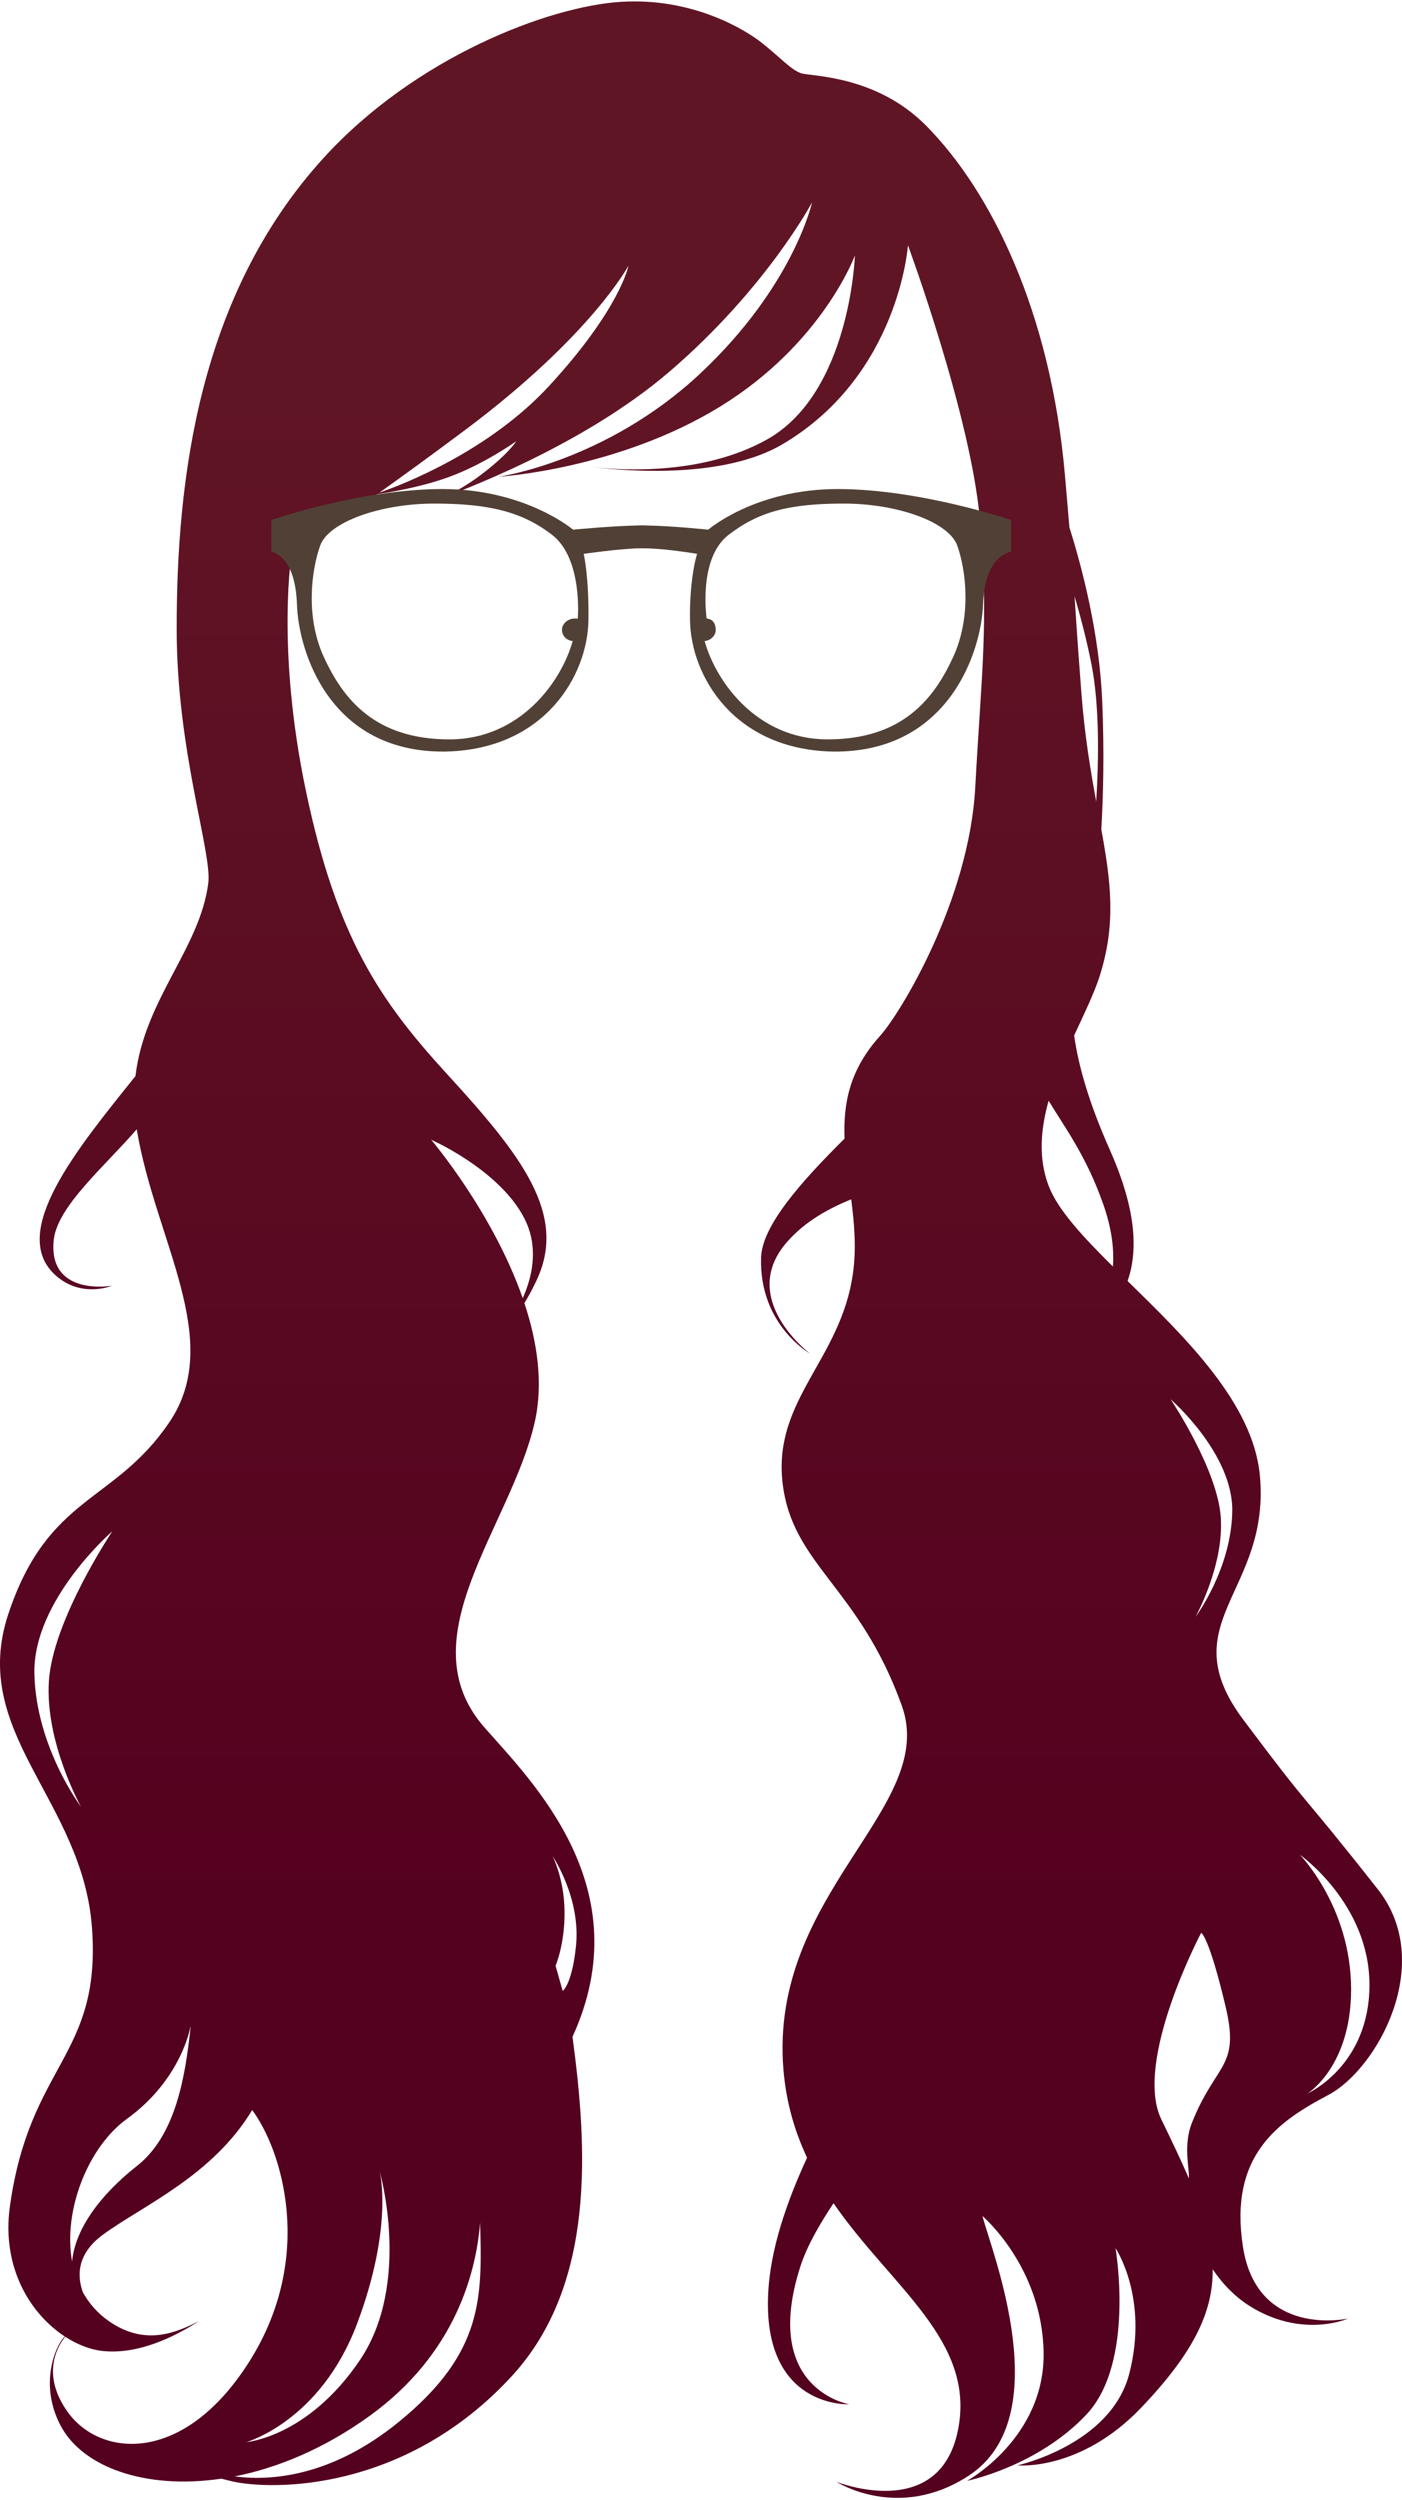 <?xml version="1.0" encoding="utf-8"?>
<!-- Generator: Adobe Illustrator 16.0.0, SVG Export Plug-In . SVG Version: 6.00 Build 0)  -->
<!DOCTYPE svg PUBLIC "-//W3C//DTD SVG 1.1//EN" "http://www.w3.org/Graphics/SVG/1.1/DTD/svg11.dtd">
<svg version="1.1" id="Layer_1" xmlns="http://www.w3.org/2000/svg" xmlns:xlink="http://www.w3.org/1999/xlink" x="0px" y="0px"
	 width="718.233px" height="1280px" viewBox="0 0 718.233 1280" enable-background="new 0 0 718.233 1280" xml:space="preserve">
<linearGradient id="SVGID_1_" gradientUnits="userSpaceOnUse" x1="359.117" y1="191.825" x2="359.117" y2="1120.564">
	<stop  offset="0" style="stop-color:#601524"/>
	<stop  offset="0.865" style="stop-color:#54001F"/>
</linearGradient>
<path fill="url(#SVGID_1_)" d="M680.404,1072.582c25.406-13.41,55.385-68.187,25.08-105.806
	c-42.844-54.342-30.828-36.053-68.447-86.212s14.107-65.314,8.359-125.399c-3.531-36.925-38.236-70.442-67.744-99.349
	c7.152-20.343,0.941-44.566-9.064-67.073c-10.957-24.65-16.158-43.374-18.309-58.642c5.178-11.193,10.264-21.562,13.086-30.438
	c8.514-26.798,5.701-48.247,0.832-75.08c0.963-16.592,1.568-39.154,0.473-65.472c-1.439-34.553-10.223-68.202-16.818-89.115
	c-0.572-6.876-1.299-15.4-2.252-26.348c-7.314-84.131-37.947-145.721-71.061-179.225c-25.756-26.063-59.076-25.243-64.17-26.941
	c-5.094-1.699-10.482-7.936-20.212-15.642c-7.932-6.283-35.006-23.253-72.104-20.9c-37.098,2.352-105.279,28.325-152.308,79.942
	c-64.267,70.537-75.24,164.978-75.24,241.001c0,62.699,18.21,114.546,16.198,130.232c-4.3,33.53-32.623,59.291-37.303,98.791
	c-29.9,37.267-65.444,80.233-40.811,102.108c13.256,11.773,28.792,5.226,28.792,5.226s-32.97,5.747-29.836-23.512
	c1.843-17.205,26.42-37.899,42.521-56.603c0.024,0.146,0.037,0.287,0.061,0.434c9.405,56.429,44.934,107.636,16.719,149.434
	c-28.215,41.799-62.176,37.097-82.554,98.229c-20.377,61.131,38.146,95.096,42.849,160.93
	c4.703,65.835-31.876,69.229-42.065,142.379c-4.415,31.692,10.755,55.315,28.193,66.688c-3.216,2.098-14.218,22.529-2.33,45.387
	c11.143,21.427,43.462,33.144,82.483,27.36c1.587,0.429,3.417,0.885,5.557,1.378c19.941,4.589,88.302,5.747,143.165-53.818
	c43.156-46.856,38.784-116.986,31.14-173.776c34.852-76.023-20.524-130.424-45.081-158.348
	c-40.138-45.641,13.486-102.808,25.697-156.148c4.561-19.916,1.361-41.189-5.263-61.126c1.914-3.074,4.04-6.932,6.308-11.778
	c15.794-33.735-7.712-63.795-45.98-105.542c-34.485-37.62-56.428-70.006-72.103-144.201c-15.674-74.195-7.317-123.303-7.317-123.303
	s12.767-7.392,43.68-29.294c5.915-0.864,23.008-3.669,37.569-9.11c17.932-6.701,33.701-18.026,33.701-18.026
	s-4.188,6.825-18.68,17.634c-11.368,8.48-20.188,11.677-23.765,13.005c10.775-3.831,75.363-27.217,120.819-66.169
	c49.681-42.573,73.151-86.735,73.151-86.735s-9.406,42.845-57.476,87.779c-48.07,44.935-103.141,52.7-103.141,52.7
	s61.108-3.718,113.592-35.98c52.484-32.262,68.968-77.33,68.968-77.33s-2.346,70.505-45.196,94.311
	c-32.011,17.784-71.955,15.964-89.528,14.021c19.866,2.372,68,5.793,97.625-11.671c59.829-35.268,64.268-101.886,64.268-101.886
	s32.133,86.996,36.834,140.29c4.703,53.295,0.785,79.158-2.35,137.156c-3.137,57.997-38.346,115.818-48.859,127.445
	c-15.613,17.268-18.801,34.631-18.1,52.464c-22.525,22.405-42.269,44.618-42.766,60.959c-1.043,34.484,25.081,49.115,25.081,49.115
	s-37.617-28.215-11.494-57.474c9.25-10.358,20.855-16.716,32.594-21.51c1.58,12.398,2.723,25.103,0.844,38.229
	c-6.27,43.89-40.752,64.268-36.051,106.589c4.702,42.322,39.186,53.295,61.131,114.428c18.809,52.389-68.446,95.88-60.607,186.794
	c1.451,16.829,5.887,31.479,12.063,44.603c-10.721,23.295-18.734,46.872-19.901,69.039c-3.134,59.566,41.538,57.215,41.538,57.215
	s-45.348-7.467-25.078-70.537c3.248-10.102,9.402-20.95,16.988-32.409c29.721,43.115,73.029,70.356,63.736,116.27
	c-9.576,47.327-62.176,26.388-62.176,26.388s31.611,20.376,67.662-3.136c45.797-29.865,11.969-114.427,7.055-132.976
	c0,0,30.566,25.863,31.35,69.753s-39.188,65.833-39.188,65.833s36.053-7.316,61.133-33.963
	c25.08-26.647,14.891-85.165,14.891-85.165s17.111,25.298,7.053,64.268c-9.404,36.444-57.262,46.936-57.262,46.936
	s32.182,3.224,63.531-29.693c26.373-27.69,36.705-48.564,36.461-70.69c5.281,7.861,11.896,14.436,19.188,18.963
	c26.91,16.706,50.158,6.271,50.158,6.271s-46.531,10.296-53.846-36.729C629.434,1103.255,654.996,1085.988,680.404,1072.582z
	 M701.564,1016.152c0,41.539-31.742,55.646-31.742,55.646s22.336-13.712,22.336-53.295c0-42.23-26.254-68.969-26.254-68.969
	S701.564,974.614,701.564,1016.152z M559.184,340.302c4.051,20.727,3.76,47.831,2.406,70.103
	c-2.908-15.899-5.961-33.962-7.629-55.986c-2.123-27.994-2.906-40.11-3.494-49.253C553.748,316.369,556.863,328.426,559.184,340.302
	z M295.076,996.252c-2.027,19.777-6.806,23.035-6.806,23.035l-3.659-12.901c0,0,4.8-10.994,4.597-27.927
	c-0.204-16.936-6.165-28.275-6.165-28.275S297.609,971.547,295.076,996.252z M25.041,860.708
	c-1.979,31.35,16.44,64.266,16.44,64.266S18.4,894.408,17.617,856.789c-0.784-37.62,39.971-72.888,39.971-72.888
	S27.021,829.357,25.041,860.708z M64.901,1084.865c28.215-20.378,32.611-47.17,32.611-47.17s0.044,0.074,0.116,0.194
	c-2.765,25.93-7.752,55.489-27.501,71.005c-19.013,14.94-31.761,32.577-33.194,48.959
	C32.133,1131.221,45.485,1098.89,64.901,1084.865z M34.859,1235.076c-15.127-20.799-3.74-36.036-1.431-38.752
	c6.338,4.106,12.97,6.61,19.065,7.271c18.204,1.985,36.909-7.19,49.528-15.347c-11.357,5.814-27.531,13.122-46.261,0.065
	c-5.783-4.029-10.134-9.06-13.284-14.712c-3.19-8.811-2.927-19.912,10.37-29.628c20.294-14.83,56.052-30,76.34-63.723
	c15.228,20.426,32.473,75.315-1.585,128.97C94.144,1261.93,51.579,1258.066,34.859,1235.076z M259.272,678.343
	c0,0,0.137-0.086,0.382-0.262C259.316,678.453,259.162,678.563,259.272,678.343z M269.72,626.092
	c6.155,14.066,2.623,28.409-1.939,38.52c-15.358-44.073-46.783-80.958-46.783-80.958C216.02,581.236,257.628,598.449,269.72,626.092
	z M245.957,1137.777c0.964,38.1,2.113,66.577-41.809,102.262c-34.962,28.408-66.245,30.114-83.971,27.781
	c22.043-4.336,45.894-14.193,69.087-30.912C233.563,1204.971,244.004,1162.881,245.957,1137.777z M182.986,1189.488
	c18.81-50.159,11.495-77.982,11.495-77.982s16.556,57.317-10.123,96.793c-26.678,39.478-58.193,41.976-58.193,41.976
	S164.177,1239.648,182.986,1189.488z M281.477,197.4c-31.032,33.711-75.007,50.621-87.152,54.831
	c12.003-8.518,26.66-19.164,44.308-32.364c64.267-48.07,83.338-83.86,83.338-83.86S317.792,157.951,281.477,197.4z M570.131,648.413
	c-15.32-15.192-28.205-29.006-32.893-41.246c-5.393-14.077-4.133-29.011-0.037-43.652c8.072,13.461,19.268,28.093,28.055,53.188
	C569.586,629.064,570.777,639.578,570.131,648.413z M599.715,716.388c0,0,32.182,27.851,31.563,57.558
	c-0.617,29.707-18.846,53.846-18.846,53.846s14.549-25.992,12.984-50.751C623.852,752.284,599.715,716.388,599.715,716.388z
	 M610.65,1086.689c-4.703,11.757-1.133,23.727-1.613,28.557c-3.947-9.193-8.705-19.13-14.063-30.125
	c-14.48-29.714,20.379-95.616,20.379-95.616s3.947,1.555,12.545,37.943C635.285,1058.726,622.984,1055.851,610.65,1086.689z"/>
<path fill="#514035" d="M429.128,250.368c-42.322,0-66.306,20.801-66.306,20.801S345,269.285,331,269.016v-0.033
	c-2,0-1.469,0.003-2,0.009c-0.531-0.005-2-0.009-2-0.009v0.033c-14,0.269-33.406,2.154-33.406,2.154s-24.492-20.801-66.814-20.801
	S139,266.239,139,266.239v16.262c0,0,12.266,1.187,13.126,27.039c0.782,23.512,16.36,75.631,75.532,75.24
	c51.335-0.784,73.376-38.99,73.792-67.205c0.328-22.14-2.411-34.028-2.411-34.028s17.96-2.597,27.96-2.817v0.008
	c0-0.016,1.463-0.021,1.998-0.022c0.539,0.001,0.002,0.006,2.002,0.022v-0.008c11,0.22,26.118,2.817,26.118,2.817
	s-3.959,11.888-3.635,34.028c0.416,28.215,22.335,66.421,73.668,67.205c59.174,0.392,75.658-51.728,76.441-75.24
	C504.456,283.688,518,282.501,518,282.501v-16.262C518,266.239,471.45,250.368,429.128,250.368z M296,316.594
	c0,0.051,0,0.107,0,0.158c0-0.048-1.221-0.092-1.561-0.092c-3.453,0-6.541,2.595-6.541,5.796c0,2.997,2.325,5.435,5.473,5.737
	c-5.803,20.937-27.019,50.319-63.058,50.339c-38.403,0.021-54.522-20.79-64.318-41.952c-9.797-21.161-6.297-45.065-1.987-57.213
	c4.311-12.147,30.944-21.553,58.375-21.553c27.431,0,44.842,3.919,60.518,16.066C298.575,286.028,296,316.594,296,316.594z
	 M488.203,336.579c-9.799,21.162-25.871,41.973-64.275,41.952c-36.036-0.02-57.153-29.402-62.956-50.339
	c3.147-0.302,5.685-2.74,5.685-5.737c0-3.201-1.577-5.796-5.031-5.796c-0.343,0,0.374,0.044,0.374,0.092c0-0.05,0-0.107,0-0.158
	c0,0-4.503-30.566,11.172-42.714c15.675-12.147,31.695-16.066,59.127-16.066c27.43,0,53.81,9.405,58.118,21.553
	C494.728,291.514,498,315.418,488.203,336.579z"/>
</svg>
